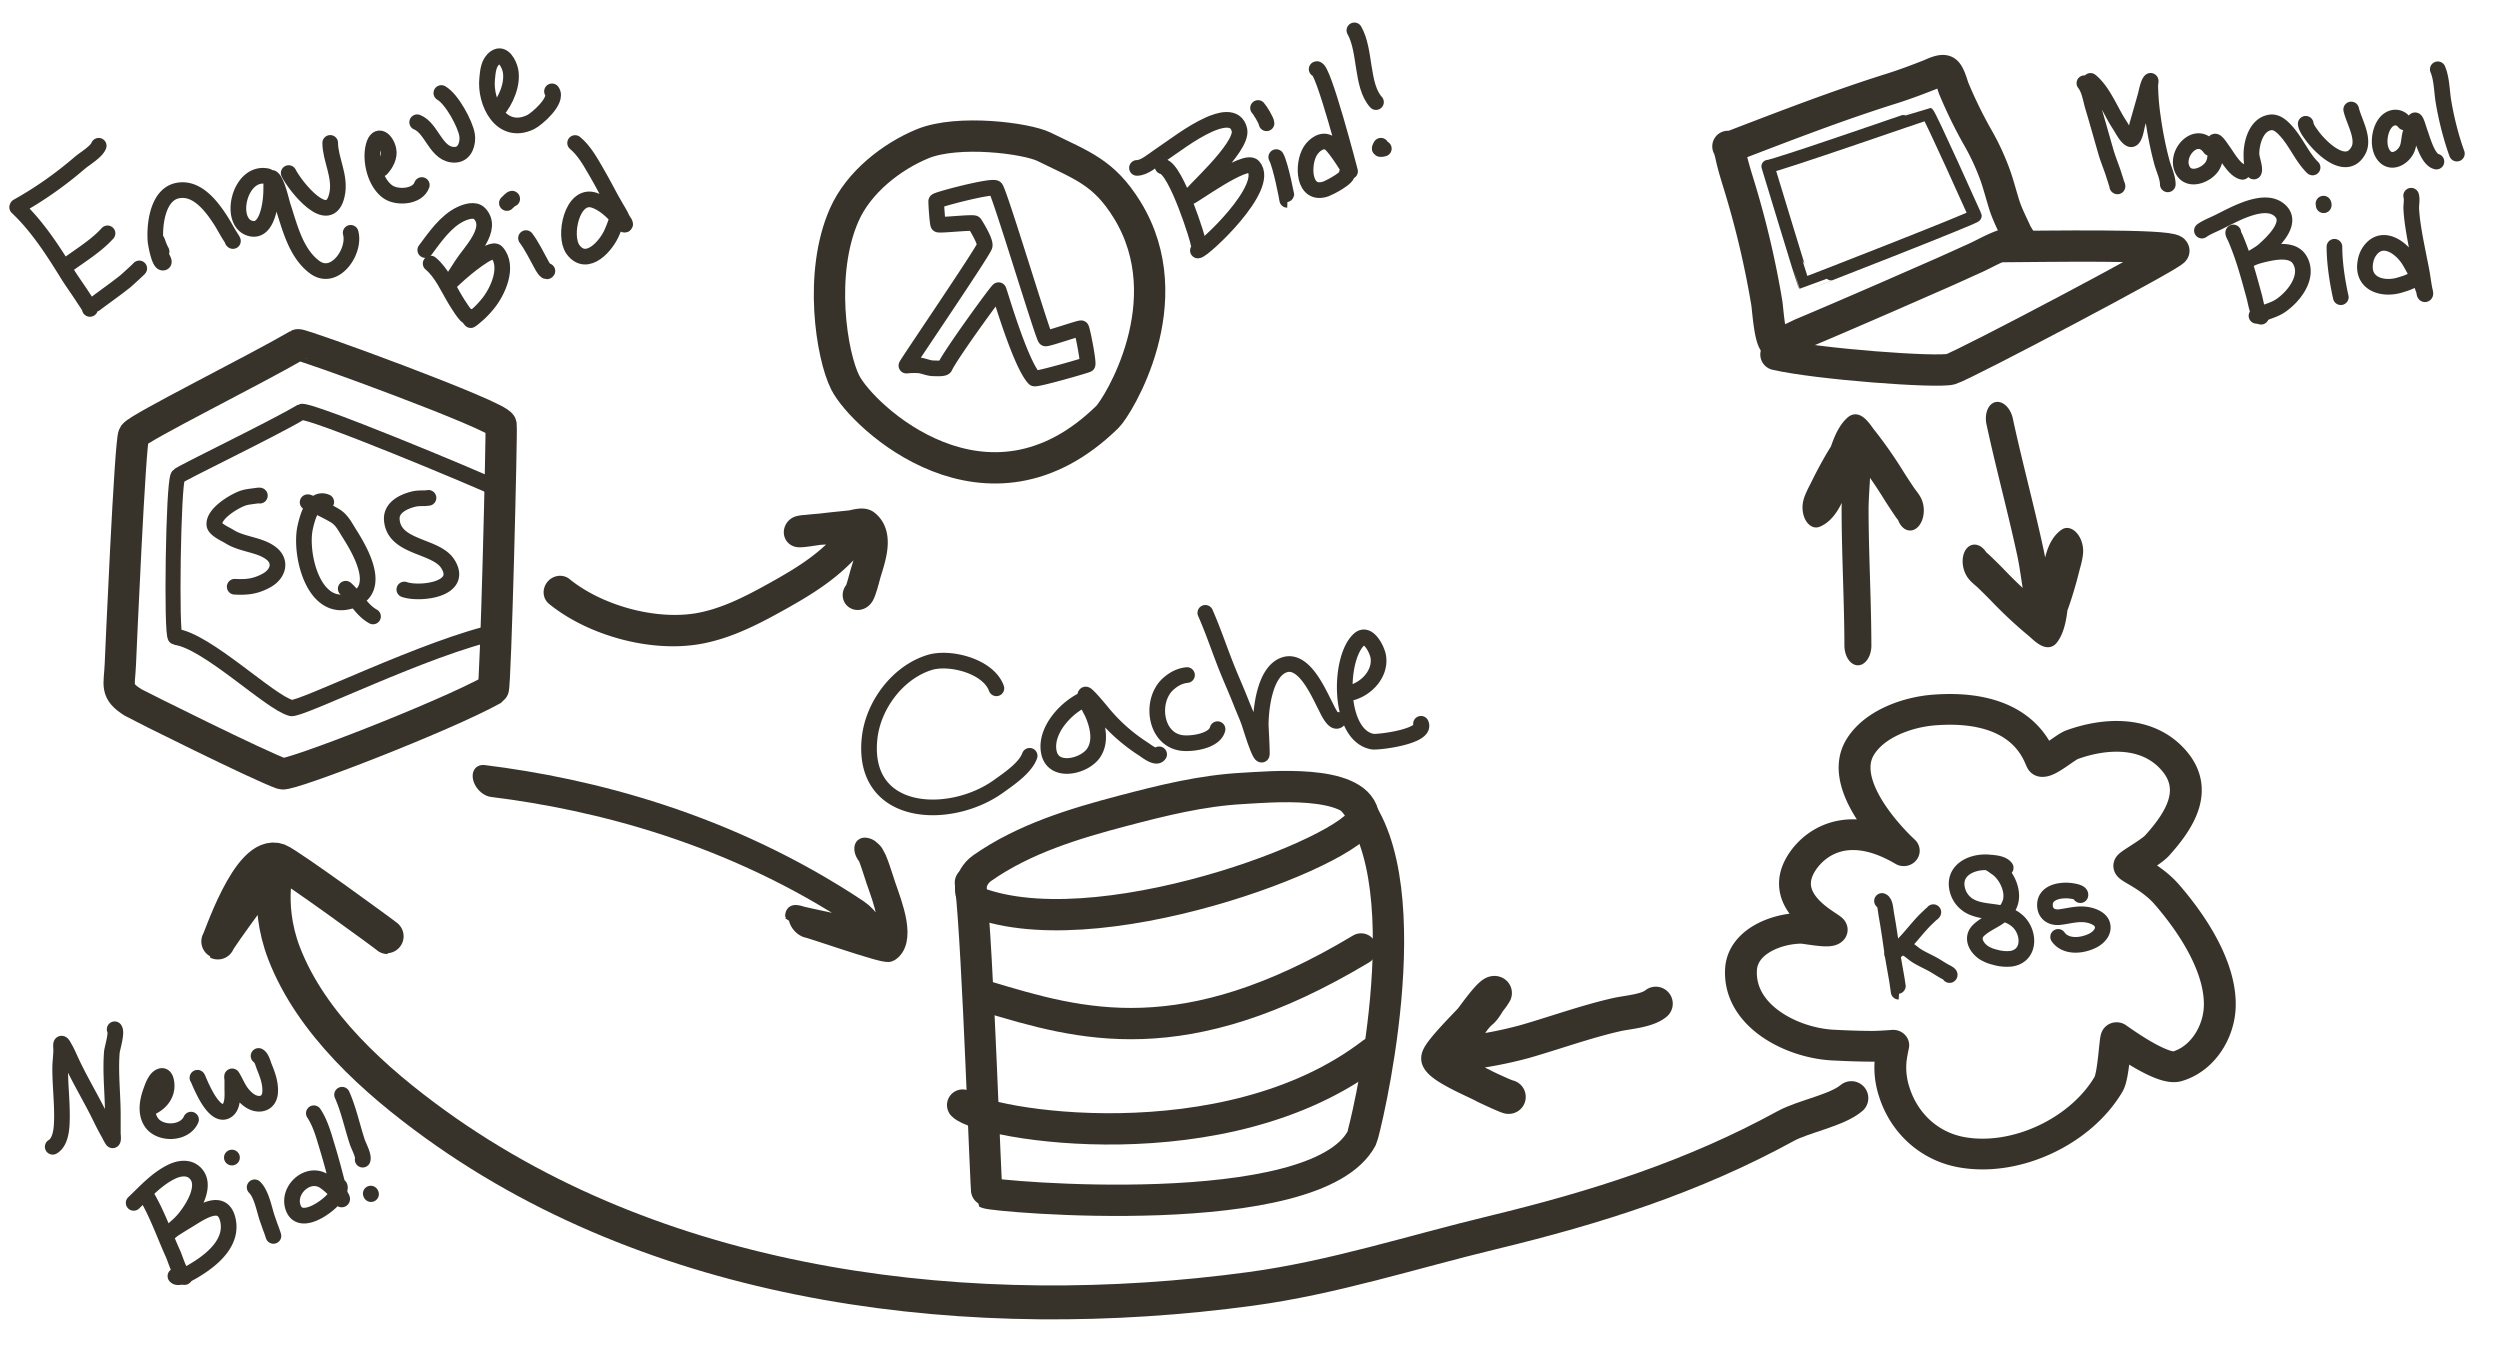 <svg xmlns="http://www.w3.org/2000/svg" xml:space="preserve" style="fill-rule:evenodd;clip-rule:evenodd;stroke-linecap:round;stroke-linejoin:round;stroke-miterlimit:1.5" viewBox="0 0 479 258"><path d="M322.73 175.11c11.41-.93 25.03-7.85 31.84-17.13 3.95-5.4 6.14-11.64 8.15-17.95 2.12-6.66 3.85-12.95 3.61-19.96-.05-1.62-.1-3.24-.2-4.86 0-.12-.03-1.42-.31-1.35-.66.15-1.39 1.43-1.77 1.9a73.14 73.14 0 0 1-4.57 5.02 80.3 80.3 0 0 0-3.11 3.39 6.79 6.79 0 0 0-.95 1.13c.17.2 2.45-2.7 2.6-2.88 1.78-2.17 3.67-4.24 5.52-6.34.55-.62 1.5-2.43 2.43-2.53 4.43-.48 6.88 4.77 8.67 8.04.25.46 2.85 4.7 2.3 4.7" style="fill:none;stroke:#38332a;stroke-width:7.62px" transform="matrix(.55 .533 -.563 .581 28.24 -160.43)"/><path d="M322.73 175.11c15.89-12.55 34.15-31 43.6-55.04.62-1.57-.1-3.24-.2-4.86 0-.12-10.78 10.02-10.71 10.1.17.18 9.62-11.66 10.55-11.76 4.43-.48 6.88 4.77 8.67 8.04.25.46 2.85 4.7 2.3 4.7" style="fill:none;stroke:#38332a;stroke-width:5.78px" transform="matrix(.651 -.558 -.775 -.905 19.1 488.2)"/><path d="M188.18 173.26c24.74 8.3 74.42-11.65 73-17.27-1.7-6.8-18.04-5.2-23.1-4.93-7.82.42-15.37 2.3-22.9 4.28-9.36 2.46-18.97 5.37-26.98 10.98-2.6 1.82-3.31 5.84-.02 6.94Z" style="fill:none;stroke:#38332a;stroke-width:6px"/><path d="M185.93 169.1c1.5 13.45 2.92 59.33 3.17 59.47 1.11.67 63.03 6.2 71.82-10.52.47-.9 12.26-48.26-1.63-64.59" style="fill:none;stroke:#38332a;stroke-width:6px"/><path d="M189.1 190.97c17.87 5.37 37.62 11.31 71.68-9.15m-76.34 29.91c3.88 3.81 50.37 11.64 78.5-9.97" style="fill:none;stroke:#38332a;stroke-width:6px"/><path d="M233.87 151.45c1.1-1.46 22.87-12.27 31.47-17.26.49-.29 38.61 13.62 38.9 15.32.17 1.07-1.05 50.43-1.52 50.7-9.54 5.3-39.04 16.66-40.44 16.18-4.14-1.41-27.98-13.3-28.57-13.68-3.48-2.21-2.59-3.14-2.42-7.34.06-1.39 1.86-42.96 2.58-43.92Z" style="fill:none;stroke:#38332a;stroke-width:6px" transform="translate(-208.23 -68.13)"/><path d="M303.76 161.9c-4.45-1.98-39.8-15.56-41.14-14.82-5.76 3.2-25.14 11.76-25.58 12.3-1 1.26-1.43 30.67-.57 30.76 6.48.67 19.71 12.64 24.08 13.64 1.93.44 28.32-11.75 43.1-14.65" style="fill:none;stroke:#38332a;stroke-width:3.12px" transform="matrix(.922 0 0 1 -184.45 -68.13)"/><path d="M255.1 179.96c1.38.07 2.7.06 4.03-.33a9.98 9.98 0 0 0 2.25-.98c2-1.18 2.73-3.48.74-5.06-2.16-1.72-5.58-1.7-7.99-3.22-.68-.44-2.85-1.35-2.93-2.3-.19-2.1 3.72-4.46 5.44-5.07.73-.26 1.51-.32 2.27-.43.1-.01 1.08-.17 1.01-.06m12.72 1.21c-2.55-1.03-3.6 2.97-4.02 4.8-1.16 5.06 1.56 16.75 9 14.04 5.86-2.13 1.56-9.46-.56-12.82-.76-1.2-1.4-2.55-2.65-3.33-1.3-.8-2.71-1.44-4.07-2.12-.13-.06-1.2-.6-1.27-.52" style="fill:none;stroke:#38332a;stroke-width:3px" transform="translate(-210.13 -67.54)"/><path d="M276.37 180.34c1.86 1.59 3.02 4.1 5.23 5.31m6-5.16c2.93 1.02 11.53.04 8.3-4.96-2.3-3.55-10.3-2.95-10.7-8.4-.17-2.33 2.2-3.47 4.16-3.96.63-.16 1.29-.16 1.93-.17a6 6 0 0 0 .94-.07" style="fill:none;stroke:#38332a;stroke-width:3px" transform="translate(-210.13 -67.54)"/><path d="M410.46 33.06c-3.4-1.68-16.52-3.36-23.28-.6-5.85 2.4-12.26 7.3-15.05 13.66-4.93 11.2-2.41 26.91.2 32.08 3.3 6.55 27.28 29.1 50.24 6.6 1.94-1.9 14.58-22.15 3.78-39.67-4.47-7.24-8.65-8.49-15.89-12.07Z" style="fill:none;stroke:#38332a;stroke-width:6px" transform="translate(-210.39 -4.92)"/><path d="M389.77 43.47c0-.28 10.43-3.03 11.35-2.51.65.37 9.15 28.62 9.59 28.8.32.14 6.63-2.06 6.84-1.94.18.1 1.4 6.24 1.22 6.94-.02.1-9.93 2.97-10.22 2.66-2.74-2.9-6.72-16.87-6.83-16.9-.2-.06-9.26 12.4-10.3 14.72-.16.37-1.78.25-2.12.25-1.02 0-1.84-.46-2.82-.57a14.6 14.6 0 0 0-2.42.05c-.18.02 14.55-21.58 14.98-22.91.29-.87-1.88-4.29-1.94-4.34-.32-.28-6.57.42-6.93.22-.14-.08-.4-3.4-.4-4.47Z" style="fill:none;stroke:#38332a;stroke-width:3px" transform="translate(-210.39 -4.92)"/><path d="M216.46 112.09c3.88 3.68 6.76 8.16 9.56 12.67.98 1.6 2.1 3.1 3.11 4.68.2.32 1.58 2.3 1.25 2.12m-13.87-19.6c4.3-2.4 8.26-5.2 12-8.42.84-.72 3.16-2.09 3.57-3.23m-6.24 23c2.57-1.88 5.8-3.84 7.93-6.22m-2.35 13.51c1.92-1.46 3.92-2.84 5.8-4.35.26-.21 2.7-2.44 2.63-2.44m4.28-3.24a9.22 9.22 0 0 1-.63-1.41c-.63-1.79.05.53.5 2.04.14.5.9 1.5.38 1.5-.74 0-1.39-3.72-1.42-4.19-.23-3.11.42-8.8 4.18-9.6 3.63-.77 6.4 2.77 8.14 5.42.6.91 1.11 1.86 1.66 2.8.27.44 1.13 1.74.78 1.36m6.7-12.33c-5.44-1.23-7.72 9.1-3.07 10.03 2.9.58 3.59-4.33 3.73-6.19.06-.75.06-1.5.06-2.25 0-.08.04-1.33.13-1.28.97.54 1.79 4.44 2.08 5.31 1.33 4.04 2.46 9.05 6.07 11.76 3.84 2.9 7.9-2.97 6.94-6.55" style="fill:none;stroke:#38332a;stroke-width:3px" transform="translate(-213.17 -72.38)"/><path d="M268.48 105.54c1.25 2.52 7.81 10.77 9.26 4.15.77-3.5-1.31-6.83-1.3-9.93m9.8 4.97c.86-.92 1.65-2.33 1.36-3.66-.4-1.9-2.15-3.42-2.86-.72-.73 2.75.3 7.13 2.8 8.82 1.74 1.18 5.63.97 6.45-1.34m-.89-12.03c2.89 1.14 3.6 6.41 7.31 6.23 1.88-.09 2.5-2.26 2.25-3.8-.34-2.1-2.89-6.86-4.93-8.03m10.69 3.45c1.64-1.93 3.09-5.17 2.55-7.8-.26-1.21-1.38-3.52-2.92-2.42-1.3.93-1.39 2.55-1.54 4-.49 4.57 2.66 11.05 8.32 8.35 1.18-.57 5.33-4.17 4.1-5.9m-23.25 32.99c2.12 1.75 3.37 4.72 4.78 7.04.16.25 2.14 3.57 2.44 3.05" style="fill:none;stroke:#38332a;stroke-width:3px" transform="translate(-213.17 -72.38)"/><path d="M294.65 120.29c1.83-2.46 3.94-5.53 6.75-6.87.98-.47 2.72-1.07 3.63-.14 2.88 2.94-1.88 7.48-3.33 9.79-.71 1.14-2.2 3.38-2.2 3.38s1.17-1.11 1.78-1.64c.66-.58 6.05-5.26 7.06-4.12 2.42 2.74.22 7.56-1.68 9.87-.65.8-1.36 1.57-2.14 2.23-.37.3-1.42 1.26-1.18.84M313.95 118c1.18 1.58 2.08 3.49 3.04 5.22.06.11.82 1.48 1.06 1.08m-7.76-13.02c.04-.03 1.02-1.06 1.02-.8m12.05-10.7c1.82 1.51 3 3.73 4.18 5.75 1.25 2.11 2.31 4.33 3.56 6.44.44.75.91 1.5 1.27 2.3.17.38.88 1.17.46 1.17-.38 0-1.38-1.47-1.63-1.73-1.19-1.21-2.57-2.45-4.22-2.98-4.2-1.36-5.93 6.86-4.03 9.45 2.67 3.64 6.55-.81 7.59-3.56.16-.41 1.41-3.12.55-3.12" style="fill:none;stroke:#38332a;stroke-width:3px" transform="translate(-213.17 -72.38)"/><path d="M429.21 95.81c2.66.46 7 14.6 6.82 14.6" style="fill:none;stroke:#38332a;stroke-width:3px" transform="translate(-206.46 -63.93)"/><path d="M424.3 96.1c1.37 0 2.95-1.38 4-2.09 3.16-2.13 6.26-4.59 9.73-6.18 1.93-.88 5.27-1.96 5.91 1.01.73 3.37-9.73 12.45-9.45 12.77.18.21 10.58-7.5 12.1-5.8 3.52 3.93-9.6 16.12-10.61 16.12m15.01-17.9c.87 1.55 2.13 8.19 2.1 8.19m-5.59-17.6c.34.34 1.63 2.45 1.63 2.93m9.6-10.37c1.18-.58 6.4 19.57 6.4 19.57s-2.78-4.58-3.88-5.35c-1.37-.98-2.97.25-3.72 1.42-1.6 2.51-1.44 8.85 3 7.3.46-.15 4.6-2.23 4-3.08m1.43-27.29c2.21 3.86 1.27 10.57 4.14 13.74m1.5 8.91c-1.36.38-.56-.41-.56-.55" style="fill:none;stroke:#38332a;stroke-width:3px" transform="translate(-206.46 -63.93)"/><path d="M190.91 131.88c-1.54-4.27-8.95-6.15-12.83-4.94-6.12 1.9-10.81 8.24-11.47 14.52-1.6 15.27 15.5 15.86 24.76 9.17 1.86-1.34 5.1-3.5 5.91-5.82m11.33-11.16c-3.82 1.24-8.61 6.17-7.62 10.58.91 4.03 6.76 2.63 8.52.08 1.56-2.26.82-5.35-.22-7.68-.19-.41-1.74-3.07-1.3-3.55.2-.23 2.98 3.14 3.13 3.33a33.57 33.57 0 0 0 7.92 7.08c.48.3 2.51 1.96 3.05 1.04m5.34-15.19c-1.4.15-2.5.74-3.55 1.66-3.53 3.08-2.7 10.5 2.38 11.33 1.81.3 6.43-.25 7.02-2.62m-2.34-22.29c1.46 3.31 2.61 6.76 3.94 10.14.93 2.36 1.99 4.69 2.92 7.06.54 1.38 1.19 2.76 1.65 4.17.16.47 1.78 5.8 2.29 5.8.13 0-.18-5.29-.18-5.65 0-3.13.76-10.4 4.61-11.58 3.79-1.15 6.58 5.65 7.88 8.1.2.38 1.54 3.44 2.4 2.48m1.93-5.1c3.18-.54 6.3-3.69 5.68-7.12-.25-1.33-1.93-4.7-3.61-3.24-4 3.49-4.16 18.34 2.49 19.61 1.04.2 10.42-.97 9.32-3.41" style="fill:none;stroke:#38332a;stroke-width:3px"/><path d="M402.63 191.08s-10.62-9.94-6.87-16.63c2.15-3.82 7.36-5.8 11.67-6.13 14.8-1.13 16.39 8.27 16.77 8.33.97.13 3.66-2.32 4.65-2.7 5.3-2 11.75-2.26 15.78 2.37 4.18 4.8 1.1 9.83-2.49 13.94-.93 1.06-4.37 3.01-4.32 3.27.07.43 3.48 1.78 5.87 4.64 3.97 4.74 8.38 11.65 8.25 17.99-.08 4.1-2.55 8.52-6.64 9.78-2.42.76-9.44-4.66-9.46-4.64-.24.27-.45 6.08-1.24 7.5-4.25 7.54-14.33 12.62-22.93 11.03-5.1-.95-8.95-4.72-10.48-9.62a13.05 13.05 0 0 1-.61-5.2c.07-.83.41-2.48.41-2.48s-2.12.17-3.18.17c-2.1 0-4.22-.09-6.33-.2-6.4-.38-14.67-4.76-14.24-12.25.27-4.53 5.63-6.64 9.47-6.63.6 0 4.2.78 4.67.26.3-.34-7.47-3.68-5.36-9.46 1.16-3.17 6.54-9.5 16.61-3.34Z" style="fill:none;stroke:#38332a;stroke-width:4.97px" transform="matrix(1.228 0 0 1.185 -129.67 -63.43)"/><path d="M404.44 201.05c.65.2.7 1.92.8 2.42.5 2.72.87 5.47 1.27 8.2.23 1.5.56 3 .79 4.5.01.13.35 2.27.33 2.27" style="fill:none;stroke:#38332a;stroke-width:3px" transform="translate(-43.85 -28.43)"/><path d="M406.4 211.2c2.29-1.59 3.97-4 5.84-6.01.48-.52 1-.99 1.5-1.48.08-.1.54-.37.54-.51m-5.71 6.76c.9.19 1.77 1.14 2.53 1.6 1.08.68 2.26 1.16 3.36 1.8.79.46 1.57 1 2.38 1.4.12.07.7.38.55.49m10.75-20.55c-.63-.88-2.35-.96-3.29-1.03-3.3-.27-7.08 1.58-5.89 5.52a4.93 4.93 0 0 0 2.59 3c2.86 1.36 6.22.42 8.81 2.67 2.4 2.08 2.6 6.66-1.15 7.26a7.95 7.95 0 0 1-3.17-.3 6.7 6.7 0 0 1-2.05-.83c-1.48-.97-2.52-2.88-1.05-4.3 2.01-1.94 5.11-2.31 6.08-5.33.73-2.27-.75-5.38-2.69-6.68-.4-.26-1.5-1.16-1.98-1.03m18.1 6.29c.18-.6-1.74-.82-2.02-.85-1.98-.2-4.93.34-4.76 2.94.1 1.57 1.37 2.3 2.86 2.11 2.06-.25 3.87-.89 5.96-.27.88.27 1.91.77 2.18 1.74.38 1.38-.79 2.53-1.94 3.09-2.03.98-5.08 1.29-6.54-.76" style="fill:none;stroke:#38332a;stroke-width:3px" transform="translate(-43.85 -28.43)"/><path d="M317.25 192.3c-1.7 1.42-5.48 1.64-7.57 2.12-5.88 1.34-11.84 3.51-17.67 5.18a79.8 79.8 0 0 1-11.52 2.2l-3.36.23c0-.24 1.7-1.58 1.91-1.81 1.69-1.91 2.83-4.74 4.78-6.37.66-.54 1.13-1.5 1.63-2.2a9.92 9.92 0 0 0 .98-1.39c-.74-.4-4.14 4.52-4.6 5.05-.61.72-6.65 6.7-6.26 7.58.76 1.69 7.3 4.37 8.81 5.22.47.26 4.78 2.25 4.7 2.05" style="fill:none;stroke:#38332a;stroke-width:6.5px"/><path d="M377.68 130.17c-.03-8.6-.76-17.25-.79-25.95 0-3.04.53-6.04.52-9.08 0-1.42 1.1-4.97-.14-4.26-2.94 1.7-6.12 5.61-8.17 8.25-.8 1.03-1.53 2.1-2.33 3.13-.12.15-1.08 1.55-.86 1.5 6.32-1.77 6.15-11.3 10.85-14.02.69-.4 2.49 1.53 2.82 1.81a89.33 89.33 0 0 1 8.2 7.95c1.03 1.12 2.1 2.21 3.17 3.29.21.21 1.93 1.64 1.41 1.55" style="fill:none;stroke:#38332a;stroke-width:7.6px" transform="matrix(.68 0 0 1 99.15 -6.5)"/><path d="M377.68 130.17c-.03-8.6-.76-17.25-.79-25.95 0-3.04.53-6.04.52-9.08 0-1.42 1.1-4.97-.14-4.26-2.94 1.7-6.12 5.61-8.17 8.25-.8 1.03-1.53 2.1-2.33 3.13-.12.15-1.08 1.55-.86 1.5 6.32-1.77 6.15-11.3 10.85-14.02.69-.4 2.49 1.53 2.82 1.81a89.33 89.33 0 0 1 8.2 7.95c1.03 1.12 2.1 2.21 3.17 3.29.21.21 1.93 1.64 1.41 1.55" style="fill:none;stroke:#38332a;stroke-width:7.6px" transform="matrix(-.665 .142 -.208 -.978 661.37 154.43)"/><path d="M354.72 210.4c-2.75 2.35-9.2 3.5-12.58 5.35-17.88 9.79-36.33 15.62-56.1 20.4-15.43 3.72-30.63 8.67-46.4 10.8-52.82 7.16-111.94.37-156.1-31.44-11.76-8.48-23.9-19.39-29.1-32.84-3.78-9.8-1.06-17.81-1.07-17.81-.54 0-11.87 15.59-11.63 15.72.22.12 5.87-17.86 11.63-15.73 1.83.68 21.07 14.7 20.9 14.7" style="fill:none;stroke:#38332a;stroke-width:6.5px"/><path d="M10.1 219.72c1.36-.78 1.67-2.96 1.73-4.35.18-3.52-.3-7.06-.3-10.58-.01-1.26.2-2.5.19-3.76 0-.12-.1-1 .05-1.06.19-.07.47.53.53.64.55.9.95 1.9 1.4 2.85 1.7 3.65 3.81 7.1 5.57 10.72a52.1 52.1 0 0 0 1.57 3c.17.3.31.64.5.94.02.02.22.4.25.36.16-.18.03-1.05.03-1.29v-3.63c-.01-3.96-.5-8-.19-11.95.06-.71 1.02-3.74.54-4.4M29 212.15c1.5-.7 2.72-1.97 2.91-3.68.07-.58 0-2.5-1-2.3-1.12.24-1.7 2.07-2.03 2.99-.67 1.86-1.07 4.22.18 5.96 1.67 2.3 6.32 2.18 7.54-.6m1.23-8.01c0-.12.29.6.32.67.22.51.45 1.03.7 1.53.57 1.19 2.48 5 4.36 4.23 1.54-.64 1.31-3.16 1.3-4.47v-1.5c0-.23-.12-.9 0-.7.68 1.1 1.1 2.3 1.95 3.33.42.5.9.98 1.45 1.33 1.62 1.04 3.65.65 3.84-1.55.15-1.74-.48-3.45-1.13-5.04-.22-.55-.49-1.72-1.08-2.02m-21.42 26.9c2.04 3.46 3.36 7.31 5.01 10.96.58 1.29 1.13 3.56 2.24 4.5" style="fill:none;stroke:#38332a;stroke-width:3px"/><path d="M25.61 230.47c2.25-2.13 4.3-4.46 7.12-5.89 1.36-.7 3.2-1.09 4.49.02 2.68 2.3-.25 6.94-1.94 8.95-.62.75-1.33 1.39-2.07 2-.05.04-.65.55-.67.53-.03-.03.61-.49.64-.5a78.1 78.1 0 0 1 2.74-1.71c2.36-1.43 6.74-4.65 7.75-.1.91 4.11-2.67 7.28-5.76 9.23-.58.37-3.64 2.36-4.3 1.5m15.18-17.01c1.37 1.33 1.86 4.4 2.48 6.13.25.68.46 1.38.74 2.05l.38 1.13m-7.94-15.01h-.03m15.71-8.49c1.26 1.89 1.9 4.26 2.55 6.42.7 2.28 1.31 4.57 1.9 6.88l.57 2.22c.08.34.65 1 .3 1-.06 0-.64-.97-.7-1.05a12.6 12.6 0 0 0-2.6-2.43c-3.13-2.05-7.18 1.64-5.99 5.02 1.28 3.63 6.41.02 7.82-1.7.23-.28 1.6-2.02 1-2.45m.56-17.46c1.26 2.82 1.95 6.12 2.92 9.06.23.7 1.28 2.65 1.03 3.38m1.55 6.5.05.1" style="fill:none;stroke:#38332a;stroke-width:3px"/><path d="M324.74 18.71c10.03-3.85 19.96-7.69 30.22-10.91 2.44-.77 4.88-1.69 7.26-2.63.65-.27 2.24-1.08 2.99-.67.77.42 1.3 2.65 1.6 3.38a88.25 88.25 0 0 0 4.38 9 46.14 46.14 0 0 1 3.7 8.02c.56 1.7 1.02 3.44 1.55 5.15.6 1.9 1.55 3.71 2.37 5.53.11.25.93 1.34.76 1.64-.4.66-2.05.23-2.71.41-2.12.6-4.16 1.86-6.16 2.75-2.08.93-4.13 1.88-6.22 2.8l-10.87 4.76c-5.3 2.3-10.6 4.6-15.94 6.84-.62.26-4.37 2.26-5.1 1.85-1.06-.61-1.42-6.52-1.6-7.66a175.07 175.07 0 0 0-5.06-21.75c-.64-2.13-1.35-4.28-1.82-6.45-.03-.18-.44-1.86-.58-1.86" style="fill:none;stroke:#38332a;stroke-width:6px" transform="translate(7.56 9.14)"/><path d="M332.71 58.78c7.95 1.84 30.9 3.54 33.5 2.81 2.4-.67 43.27-22.24 42.75-22.72-1.31-1.22-24.82-.8-32.6-.76" style="fill:none;stroke:#38332a;stroke-width:6px" transform="translate(7.56 9.14)"/><path d="M331.18 22.74c1.26 0 30.5-10.2 30.58-10.15.49.33 8.98 19.34 9.12 19.62.16.3-32.75 13.13-32.78 13.1-.08-.07-6.92-22.57-6.92-22.57Z" style="fill:none;stroke:#38332a;stroke-width:2.5px" transform="translate(7.56 9.14)"/><path d="M398.17 7.74c.92 1.1 1.21 3.08 1.6 4.42.88 2.93 1.69 5.86 2.54 8.8.43 1.47 1.04 2.88 1.5 4.34.14.48.32.95.45 1.43.07.25.38.94.2.75M399.34 7.3c2.46 1.98 3.87 5.88 5.6 8.47.43.64 1.29 2.41 2.08 2.69.79.27 1.16-2.34 1.26-2.7.54-1.91 1.1-3.82 1.63-5.73.17-.65.44-2.2.9-2.71.16-.18-.02.49-.02.73a46.09 46.09 0 0 0 .51 6.25c.4 2.87.96 5.77 1.71 8.56.35 1.3 1.14 2.91 1.14 4.26m8.11-6.94c-2.6-3.7-6.96 1.11-5.24 4.25 1.24 2.27 4.55.92 5.63-.76.6-.94.66-2 .58-3.08 0-.09-.23-1.62-.04-1.66.35-.08 1.25 1.36 1.42 1.58.86 1.11 2.31 3.9 3.85 4.21m1.74-3.26c0 .73.75 2.59.44 3.2a8.75 8.75 0 0 1-.34-1.21c-.1-.7-.14-1.44-.13-2.15.03-2.23.94-5.62 3.59-6.04 1.29-.2 2.34.85 3.13 1.73 1.88 2.1 3 4.94 5 6.9m-1.31-8.37c.1.8.7 1.56 1.16 2.2 1.62 2.26 6.55 7.17 8.9 2.96 1.3-2.32-.84-5.64-1.35-7.9m10.2 2.47c-1.06-1.4-2.81-1.14-3.79.29-1.1 1.6-1.4 4.52-.1 6.1 1.33 1.6 3.39.5 4.23-.98.68-1.2.44-2.65 1-3.87.09-.18.55-1.94.7-1.94.25 0 .78 1.96.89 2.22.5 1.3 1.52 5.32 3.2 5.69m.26-17.68c.79 1.86.76 4.29 1.1 6.26.57 3.33 1.41 6.7 2.56 9.89M426.7 36.34c-.1.16.28.78.35.95.43.99.82 2 1.18 3 .97 2.73 1.72 5.53 2.48 8.32.34 1.27.5 2.8 1.31 3.87" style="fill:none;stroke:#38332a;stroke-width:3px" transform="translate(1.2 8.2)"/><path d="M420.69 35.98c.87-.62 1.95-1.04 2.91-1.5 2.87-1.35 9.29-5.3 12.23-2.15 2.2 2.34-1.56 5.86-3.2 7.34-.5.45-1.07.8-1.64 1.15-.28.18-.85.5-.85.5s.6-.27.91-.37c.56-.18 1.13-.33 1.7-.46 2.02-.45 5.38-1.1 6.68 1.1 1.96 3.28-1.27 7.24-3.84 8.89-.92.58-1.94.88-2.95 1.27-.34.12-.69.23-1.02.36-.1.04-.52.2-.47.2m14.93-13.23c.01 3.1.54 6.64 1.22 9.66m-3.32-17.92c.03.05.08.28.04.3m16.76-1.82c.22.72-.02 1.76.02 2.51.08 1.54.3 3.1.56 4.61.27 1.59.59 3.16.9 4.74.2 1.02.42 2.04.6 3.07.17 1.03.3 2.06.5 3.09.03.1.2.73.12.82-.16.19-.19-.45-.27-.69-.16-.52-.38-1.05-.6-1.55a47.19 47.19 0 0 0-2.13-4.05c-1.63-2.78-5.5-5.4-7.84-1.66a5 5 0 0 0-.63 1.78c-.75 4.22 3.28 5.46 6.62 4.44.95-.3 2.92-.8 3.31-1.9" style="fill:none;stroke:#38332a;stroke-width:3px" transform="translate(1.2 8.2)"/></svg>